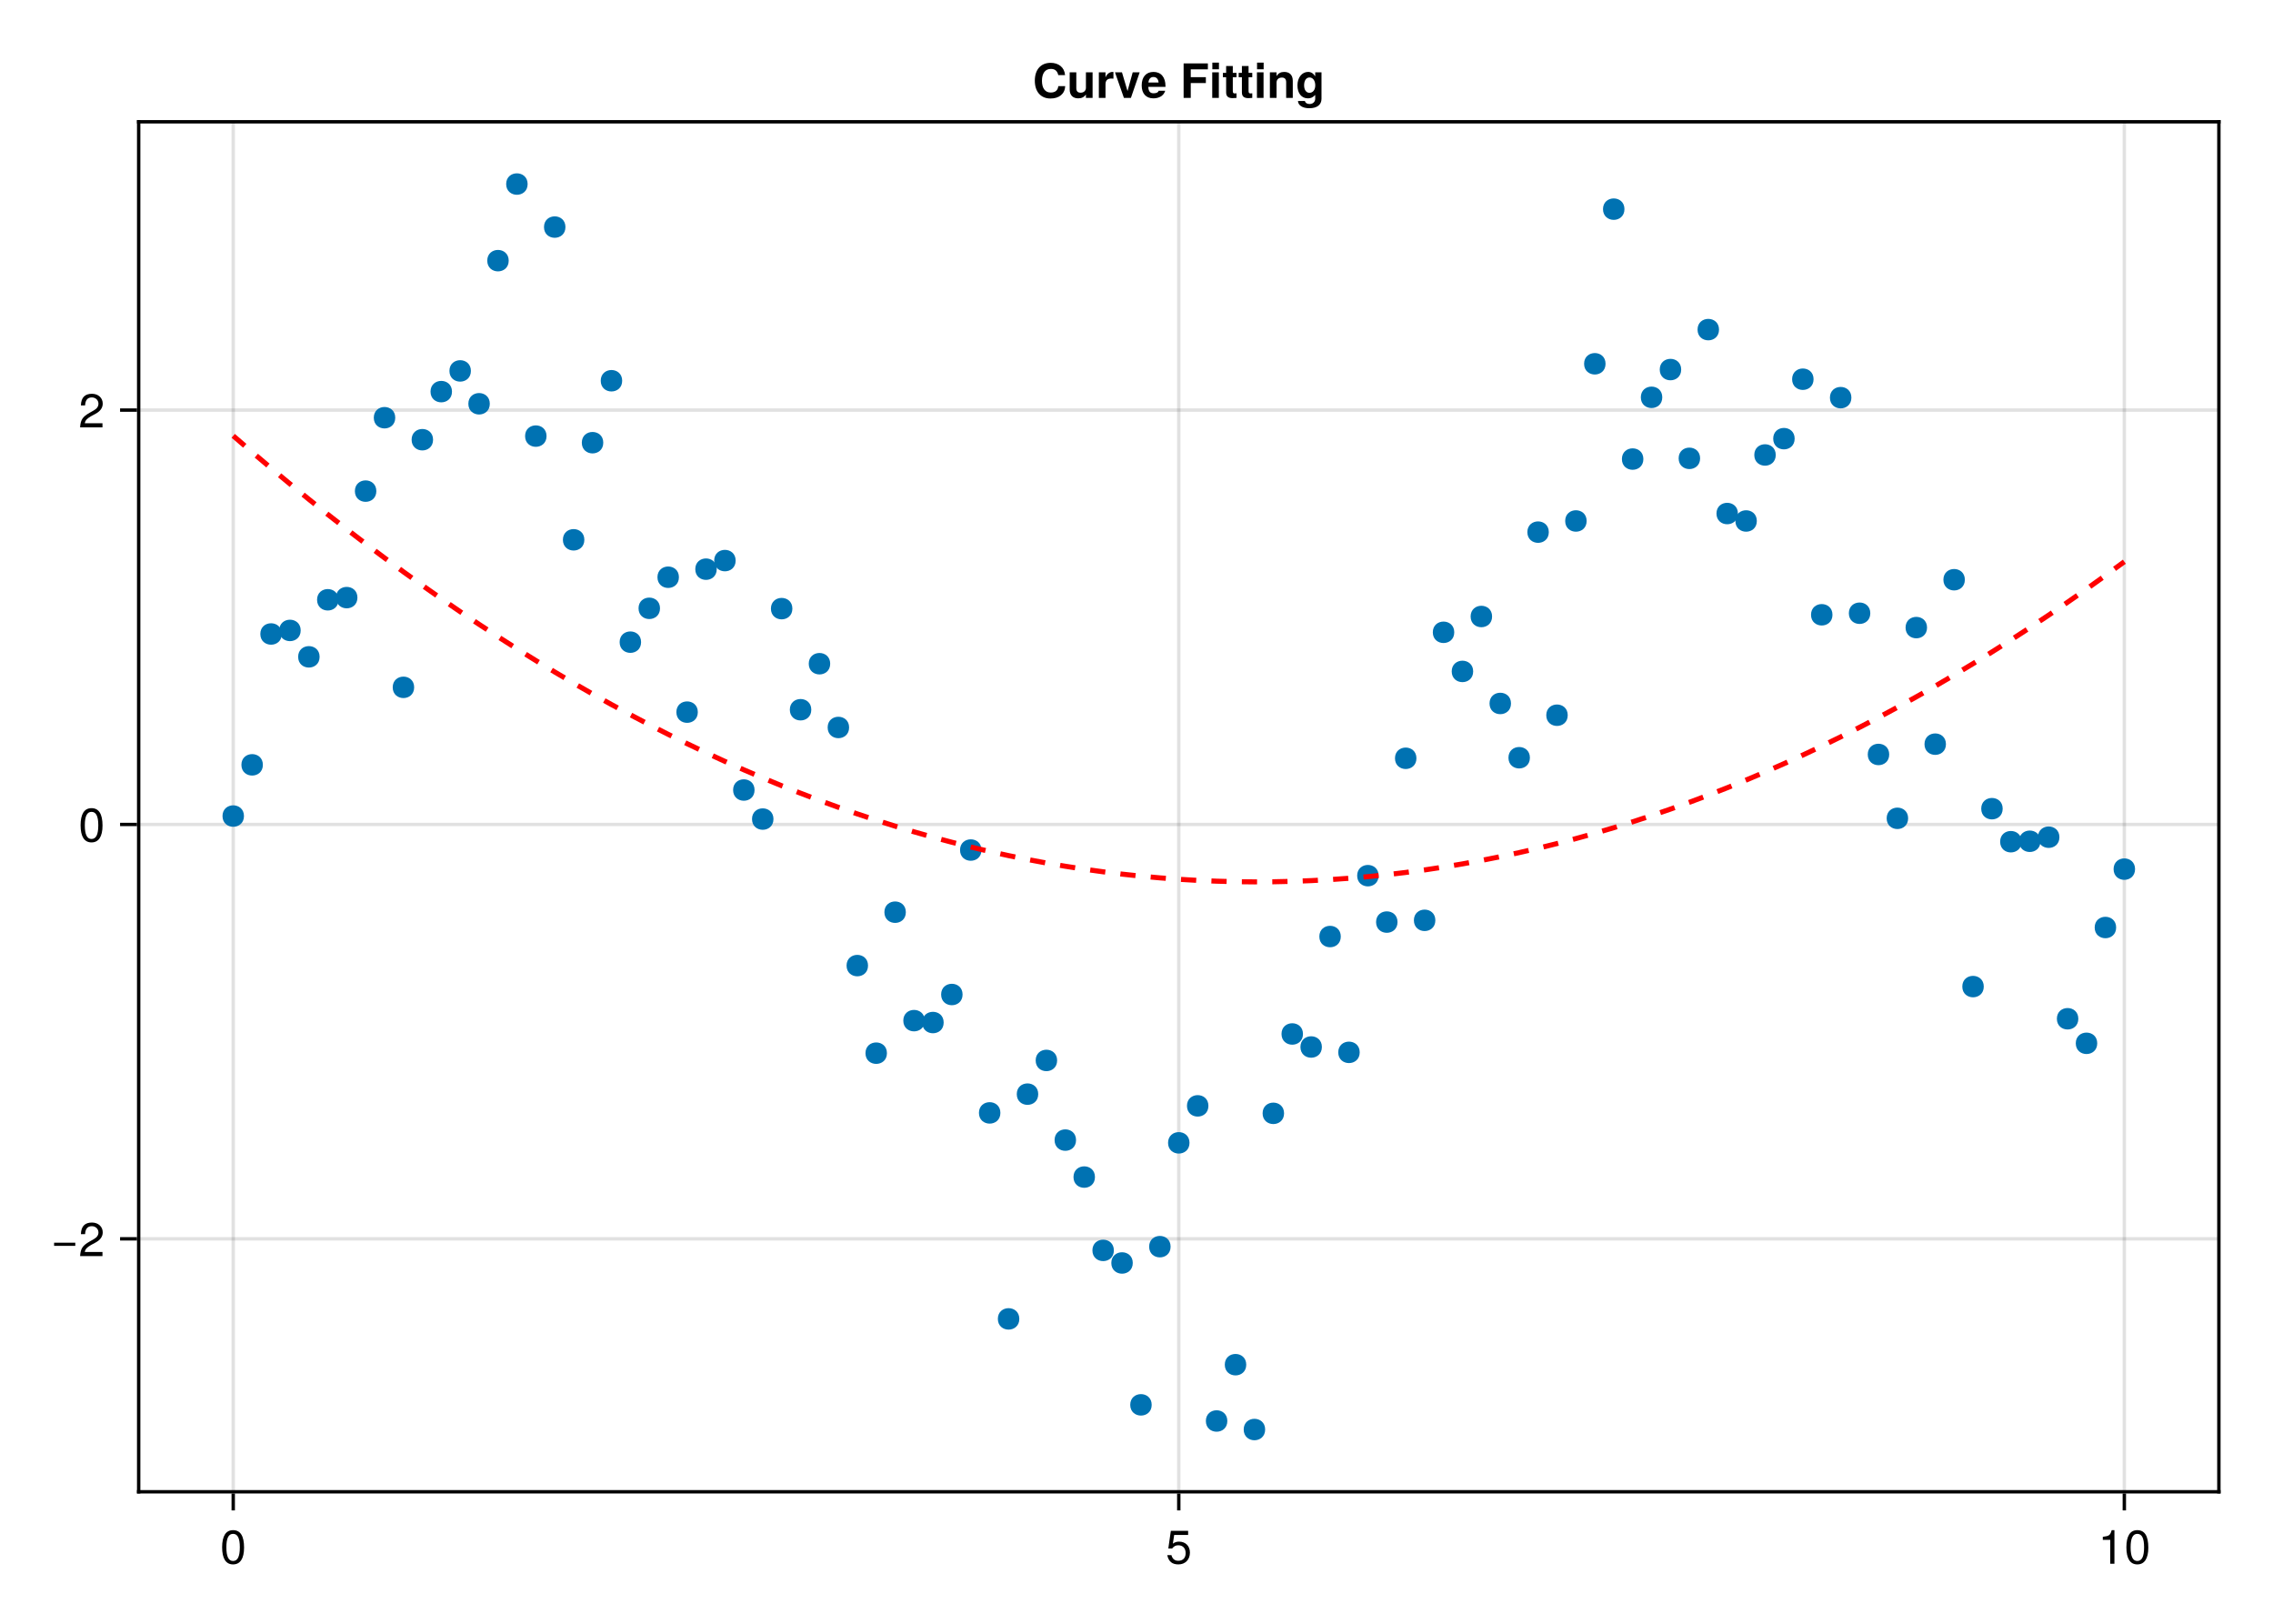 <?xml version="1.0" encoding="UTF-8"?>
<svg xmlns="http://www.w3.org/2000/svg" xmlns:xlink="http://www.w3.org/1999/xlink" width="672" height="480" viewBox="0 0 672 480">
<defs>
<g>
<g id="glyph-0-0-9ed854c4">
<path d="M 7.094 -4.781 C 7.094 -1.516 5.953 0.203 3.844 0.203 C 1.719 0.203 0.609 -1.516 0.609 -4.859 C 0.609 -8.188 1.703 -9.922 3.844 -9.922 C 6 -9.922 7.094 -8.219 7.094 -4.781 Z M 5.844 -4.891 C 5.844 -7.547 5.188 -8.828 3.844 -8.828 C 2.516 -8.828 1.859 -7.562 1.859 -4.844 C 1.859 -2.125 2.516 -0.812 3.828 -0.812 C 5.188 -0.812 5.844 -2.078 5.844 -4.891 Z M 5.844 -4.891 "/>
</g>
<g id="glyph-1-0-9ed854c4">
<path d="M 7.188 -3.297 C 7.188 -1.188 5.781 0.203 3.781 0.203 C 2.016 0.203 0.891 -0.578 0.484 -2.547 C 0.484 -2.547 1.719 -2.547 1.719 -2.547 C 2.016 -1.422 2.672 -0.875 3.75 -0.875 C 5.094 -0.875 5.922 -1.688 5.922 -3.125 C 5.922 -4.594 5.078 -5.453 3.75 -5.453 C 2.984 -5.453 2.5 -5.203 1.938 -4.516 C 1.938 -4.516 0.797 -4.516 0.797 -4.516 C 0.797 -4.516 1.547 -9.719 1.547 -9.719 C 1.547 -9.719 6.656 -9.719 6.656 -9.719 C 6.656 -9.719 6.656 -8.5 6.656 -8.5 C 6.656 -8.5 2.531 -8.5 2.531 -8.5 C 2.531 -8.5 2.141 -5.938 2.141 -5.938 C 2.719 -6.359 3.281 -6.531 3.969 -6.531 C 5.875 -6.531 7.188 -5.25 7.188 -3.297 Z M 7.188 -3.297 "/>
</g>
<g id="glyph-2-0-9ed854c4">
<path d="M 4.859 0 C 4.859 0 3.625 0 3.625 0 C 3.625 0 3.625 -7.062 3.625 -7.062 C 3.625 -7.062 1.422 -7.062 1.422 -7.062 C 1.422 -7.062 1.422 -7.953 1.422 -7.953 C 3.328 -8.188 3.609 -8.406 4.047 -9.922 C 4.047 -9.922 4.859 -9.922 4.859 -9.922 C 4.859 -9.922 4.859 0 4.859 0 Z M 4.859 0 "/>
</g>
<g id="glyph-2-1-9ed854c4">
<path d="M 7.094 -4.781 C 7.094 -1.516 5.953 0.203 3.844 0.203 C 1.719 0.203 0.609 -1.516 0.609 -4.859 C 0.609 -8.188 1.703 -9.922 3.844 -9.922 C 6 -9.922 7.094 -8.219 7.094 -4.781 Z M 5.844 -4.891 C 5.844 -7.547 5.188 -8.828 3.844 -8.828 C 2.516 -8.828 1.859 -7.562 1.859 -4.844 C 1.859 -2.125 2.516 -0.812 3.828 -0.812 C 5.188 -0.812 5.844 -2.078 5.844 -4.891 Z M 5.844 -4.891 "/>
</g>
<g id="glyph-3-0-9ed854c4">
<path d="M 7.219 -3.031 C 7.219 -3.031 0.953 -3.031 0.953 -3.031 C 0.953 -3.031 0.953 -3.969 0.953 -3.969 C 0.953 -3.969 7.219 -3.969 7.219 -3.969 C 7.219 -3.969 7.219 -3.031 7.219 -3.031 Z M 7.219 -3.031 "/>
</g>
<g id="glyph-4-0-9ed854c4">
<path d="M 7.156 -7.016 C 7.156 -5.797 6.438 -4.766 5.047 -4.016 C 5.047 -4.016 3.656 -3.266 3.656 -3.266 C 2.438 -2.547 1.984 -2.031 1.859 -1.219 C 1.859 -1.219 7.078 -1.219 7.078 -1.219 C 7.078 -1.219 7.078 0 7.078 0 C 7.078 0 0.469 0 0.469 0 C 0.594 -2.188 1.188 -3.125 3.266 -4.297 C 3.266 -4.297 4.547 -5.031 4.547 -5.031 C 5.438 -5.531 5.891 -6.203 5.891 -6.984 C 5.891 -8.047 5.047 -8.844 3.938 -8.844 C 2.719 -8.844 2.031 -8.141 1.938 -6.484 C 1.938 -6.484 0.703 -6.484 0.703 -6.484 C 0.766 -8.891 1.953 -9.922 3.969 -9.922 C 5.859 -9.922 7.156 -8.688 7.156 -7.016 Z M 7.156 -7.016 "/>
</g>
<g id="glyph-5-0-9ed854c4">
<path d="M 7.094 -4.781 C 7.094 -1.516 5.953 0.203 3.844 0.203 C 1.719 0.203 0.609 -1.516 0.609 -4.859 C 0.609 -8.188 1.703 -9.922 3.844 -9.922 C 6 -9.922 7.094 -8.219 7.094 -4.781 Z M 5.844 -4.891 C 5.844 -7.547 5.188 -8.828 3.844 -8.828 C 2.516 -8.828 1.859 -7.562 1.859 -4.844 C 1.859 -2.125 2.516 -0.812 3.828 -0.812 C 5.188 -0.812 5.844 -2.078 5.844 -4.891 Z M 5.844 -4.891 "/>
</g>
<g id="glyph-5-1-9ed854c4">
<path d="M 7.156 -7.016 C 7.156 -5.797 6.438 -4.766 5.047 -4.016 C 5.047 -4.016 3.656 -3.266 3.656 -3.266 C 2.438 -2.547 1.984 -2.031 1.859 -1.219 C 1.859 -1.219 7.078 -1.219 7.078 -1.219 C 7.078 -1.219 7.078 0 7.078 0 C 7.078 0 0.469 0 0.469 0 C 0.594 -2.188 1.188 -3.125 3.266 -4.297 C 3.266 -4.297 4.547 -5.031 4.547 -5.031 C 5.438 -5.531 5.891 -6.203 5.891 -6.984 C 5.891 -8.047 5.047 -8.844 3.938 -8.844 C 2.719 -8.844 2.031 -8.141 1.938 -6.484 C 1.938 -6.484 0.703 -6.484 0.703 -6.484 C 0.766 -8.891 1.953 -9.922 3.969 -9.922 C 5.859 -9.922 7.156 -8.688 7.156 -7.016 Z M 7.156 -7.016 "/>
</g>
<g id="glyph-6-0-9ed854c4">
<path d="M 9.594 -3.484 C 9.469 -1.141 7.766 0.172 5.234 0.172 C 2.391 0.172 0.609 -1.812 0.609 -5.094 C 0.609 -8.406 2.406 -10.375 5.297 -10.375 C 7.594 -10.375 9.359 -9.094 9.547 -6.75 C 9.547 -6.75 7.547 -6.75 7.547 -6.75 C 7.234 -8.062 6.5 -8.578 5.359 -8.578 C 3.703 -8.578 2.719 -7.328 2.719 -5.062 C 2.719 -2.844 3.672 -1.594 5.297 -1.594 C 6.594 -1.594 7.422 -2.188 7.547 -3.484 C 7.547 -3.484 9.594 -3.484 9.594 -3.484 Z M 9.594 -3.484 "/>
</g>
<g id="glyph-6-1-9ed854c4">
<path d="M 7.578 0 C 7.578 0 5.609 0 5.609 0 C 5.609 0 5.609 -1 5.609 -1 C 5.047 -0.25 4.375 0.125 3.344 0.125 C 1.734 0.125 0.812 -0.828 0.812 -2.484 C 0.812 -2.484 0.812 -7.562 0.812 -7.562 C 0.812 -7.562 2.766 -7.562 2.766 -7.562 C 2.766 -7.562 2.766 -2.891 2.766 -2.891 C 2.766 -1.984 3.188 -1.547 4.031 -1.547 C 4.984 -1.547 5.609 -2.125 5.609 -3.031 C 5.609 -3.031 5.609 -7.562 5.609 -7.562 C 5.609 -7.562 7.578 -7.562 7.578 -7.562 C 7.578 -7.562 7.578 0 7.578 0 Z M 7.578 0 "/>
</g>
<g id="glyph-6-2-9ed854c4">
<path d="M 5.188 -5.688 C 4.906 -5.719 4.781 -5.734 4.562 -5.734 C 3.422 -5.734 2.844 -5.172 2.844 -4.016 C 2.844 -4.016 2.844 0 2.844 0 C 2.844 0 0.875 0 0.875 0 C 0.875 0 0.875 -7.562 0.875 -7.562 C 0.875 -7.562 2.844 -7.562 2.844 -7.562 C 2.844 -7.562 2.844 -6.078 2.844 -6.078 C 3.266 -7.094 4.047 -7.688 4.938 -7.688 C 5 -7.688 5.062 -7.688 5.188 -7.672 C 5.188 -7.672 5.188 -5.688 5.188 -5.688 Z M 5.188 -5.688 "/>
</g>
<g id="glyph-6-3-9ed854c4">
<path d="M 7.5 -7.562 C 7.5 -7.562 4.906 0 4.906 0 C 4.906 0 2.844 0 2.844 0 C 2.844 0 0.203 -7.562 0.203 -7.562 C 0.203 -7.562 2.266 -7.562 2.266 -7.562 C 2.266 -7.562 3.906 -2.031 3.906 -2.031 C 3.906 -2.031 5.438 -7.562 5.438 -7.562 C 5.438 -7.562 7.5 -7.562 7.5 -7.562 Z M 7.5 -7.562 "/>
</g>
<g id="glyph-6-4-9ed854c4">
<path d="M 2.891 0 C 2.891 0 0.938 0 0.938 0 C 0.938 0 0.938 -7.562 0.938 -7.562 C 0.938 -7.562 2.891 -7.562 2.891 -7.562 C 2.891 -7.562 2.891 0 2.891 0 Z M 2.922 -8.469 C 2.922 -8.469 0.969 -8.469 0.969 -8.469 C 0.969 -8.469 0.969 -10.438 0.969 -10.438 C 0.969 -10.438 2.922 -10.438 2.922 -10.438 C 2.922 -10.438 2.922 -8.469 2.922 -8.469 Z M 2.922 -8.469 "/>
</g>
<g id="glyph-6-5-9ed854c4">
<path d="M 4.219 0 C 3.859 0.016 3.516 0.062 3.078 0.062 C 1.797 0.062 1.156 -0.438 1.156 -1.625 C 1.156 -1.625 1.156 -6.109 1.156 -6.109 C 1.156 -6.109 0.203 -6.109 0.203 -6.109 C 0.203 -6.109 0.203 -7.406 0.203 -7.406 C 0.203 -7.406 1.156 -7.406 1.156 -7.406 C 1.156 -7.406 1.156 -9.438 1.156 -9.438 C 1.156 -9.438 3.125 -9.438 3.125 -9.438 C 3.125 -9.438 3.125 -7.406 3.125 -7.406 C 3.125 -7.406 4.219 -7.406 4.219 -7.406 C 4.219 -7.406 4.219 -6.109 4.219 -6.109 C 4.219 -6.109 3.125 -6.109 3.125 -6.109 C 3.125 -6.109 3.125 -2.156 3.125 -2.156 C 3.125 -1.484 3.25 -1.328 3.766 -1.328 C 3.906 -1.328 4.016 -1.344 4.219 -1.375 C 4.219 -1.375 4.219 0 4.219 0 Z M 4.219 0 "/>
</g>
<g id="glyph-6-6-9ed854c4">
<path d="M 7.641 0 C 7.641 0 5.688 0 5.688 0 C 5.688 0 5.688 -4.656 5.688 -4.656 C 5.688 -5.562 5.266 -6.016 4.422 -6.016 C 3.469 -6.016 2.844 -5.438 2.844 -4.531 C 2.844 -4.531 2.844 0 2.844 0 C 2.844 0 0.875 0 0.875 0 C 0.875 0 0.875 -7.562 0.875 -7.562 C 0.875 -7.562 2.844 -7.562 2.844 -7.562 C 2.844 -7.562 2.844 -6.469 2.844 -6.469 C 3.406 -7.312 4.094 -7.688 5.109 -7.688 C 6.719 -7.688 7.641 -6.734 7.641 -5.062 C 7.641 -5.062 7.641 0 7.641 0 Z M 7.641 0 "/>
</g>
<g id="glyph-7-0-9ed854c4">
<path d="M 7.344 -3.5 C 7.344 -3.5 7.344 -3.266 7.344 -3.266 C 7.344 -3.266 2.266 -3.266 2.266 -3.266 C 2.328 -1.797 2.906 -1.375 3.844 -1.375 C 4.547 -1.375 5.172 -1.578 5.328 -2.125 C 5.328 -2.125 7.266 -2.125 7.266 -2.125 C 6.828 -0.641 5.453 0.125 3.766 0.125 C 1.625 0.125 0.312 -1.266 0.312 -3.688 C 0.312 -6.219 1.641 -7.688 3.812 -7.688 C 6.031 -7.688 7.344 -6.109 7.344 -3.5 Z M 5.312 -4.562 C 5.203 -5.641 4.625 -6.188 3.781 -6.188 C 2.906 -6.188 2.422 -5.609 2.297 -4.562 C 2.297 -4.562 5.312 -4.562 5.312 -4.562 Z M 5.312 -4.562 "/>
</g>
<g id="glyph-7-1-9ed854c4">
</g>
<g id="glyph-7-2-9ed854c4">
<path d="M 8.203 -8.453 C 8.203 -8.453 3.141 -8.453 3.141 -8.453 C 3.141 -8.453 3.141 -6.141 3.141 -6.141 C 3.141 -6.141 7.609 -6.141 7.609 -6.141 C 7.609 -6.141 7.609 -4.391 7.609 -4.391 C 7.609 -4.391 3.141 -4.391 3.141 -4.391 C 3.141 -4.391 3.141 0 3.141 0 C 3.141 0 1.031 0 1.031 0 C 1.031 0 1.031 -10.203 1.031 -10.203 C 1.031 -10.203 8.203 -10.203 8.203 -10.203 C 8.203 -10.203 8.203 -8.453 8.203 -8.453 Z M 8.203 -8.453 "/>
</g>
<g id="glyph-7-3-9ed854c4">
<path d="M 4.219 0 C 3.859 0.016 3.516 0.062 3.078 0.062 C 1.797 0.062 1.156 -0.438 1.156 -1.625 C 1.156 -1.625 1.156 -6.109 1.156 -6.109 C 1.156 -6.109 0.203 -6.109 0.203 -6.109 C 0.203 -6.109 0.203 -7.406 0.203 -7.406 C 0.203 -7.406 1.156 -7.406 1.156 -7.406 C 1.156 -7.406 1.156 -9.438 1.156 -9.438 C 1.156 -9.438 3.125 -9.438 3.125 -9.438 C 3.125 -9.438 3.125 -7.406 3.125 -7.406 C 3.125 -7.406 4.219 -7.406 4.219 -7.406 C 4.219 -7.406 4.219 -6.109 4.219 -6.109 C 4.219 -6.109 3.125 -6.109 3.125 -6.109 C 3.125 -6.109 3.125 -2.156 3.125 -2.156 C 3.125 -1.484 3.25 -1.328 3.766 -1.328 C 3.906 -1.328 4.016 -1.344 4.219 -1.375 C 4.219 -1.375 4.219 0 4.219 0 Z M 4.219 0 "/>
</g>
<g id="glyph-7-4-9ed854c4">
<path d="M 7.578 0.25 C 7.578 2.031 6.266 3.047 3.969 3.047 C 1.906 3.047 0.656 2.141 0.625 0.906 C 0.625 0.906 2.656 0.906 2.656 0.906 C 2.812 1.484 3.297 1.797 4.047 1.797 C 5.031 1.797 5.719 1.156 5.719 0.25 C 5.719 0.25 5.719 -0.875 5.719 -0.875 C 4.984 -0.141 4.453 0.125 3.562 0.125 C 1.703 0.125 0.469 -1.344 0.469 -3.703 C 0.469 -6.031 1.812 -7.688 3.609 -7.688 C 4.484 -7.688 5.125 -7.297 5.719 -6.391 C 5.719 -6.391 5.719 -7.562 5.719 -7.562 C 5.719 -7.562 7.578 -7.562 7.578 -7.562 C 7.578 -7.562 7.578 0.25 7.578 0.25 Z M 5.734 -3.719 C 5.734 -5.125 5.016 -6.047 4.031 -6.047 C 3.078 -6.047 2.438 -5.156 2.438 -3.719 C 2.438 -2.359 3.078 -1.516 4 -1.516 C 5.031 -1.516 5.734 -2.359 5.734 -3.719 Z M 5.734 -3.719 "/>
</g>
</g>
</defs>
<rect x="-67.2" y="-48" width="806.4" height="576" fill="rgb(100%, 100%, 100%)" fill-opacity="1"/>
<path fill-rule="nonzero" fill="rgb(100%, 100%, 100%)" fill-opacity="1" d="M 41 441 L 656 441 L 656 36 L 41 36 Z M 41 441 "/>
<path fill="none" stroke-width="1" stroke-linecap="butt" stroke-linejoin="miter" stroke="rgb(0%, 0%, 0%)" stroke-opacity="0.12" stroke-miterlimit="1.155" d="M 68.953 441 L 68.953 36 "/>
<path fill="none" stroke-width="1" stroke-linecap="butt" stroke-linejoin="miter" stroke="rgb(0%, 0%, 0%)" stroke-opacity="0.12" stroke-miterlimit="1.155" d="M 348.5 441 L 348.5 36 "/>
<path fill="none" stroke-width="1" stroke-linecap="butt" stroke-linejoin="miter" stroke="rgb(0%, 0%, 0%)" stroke-opacity="0.12" stroke-miterlimit="1.155" d="M 628.047 441 L 628.047 36 "/>
<path fill="none" stroke-width="1" stroke-linecap="butt" stroke-linejoin="miter" stroke="rgb(0%, 0%, 0%)" stroke-opacity="0.12" stroke-miterlimit="1.155" d="M 41 366.219 L 656 366.219 "/>
<path fill="none" stroke-width="1" stroke-linecap="butt" stroke-linejoin="miter" stroke="rgb(0%, 0%, 0%)" stroke-opacity="0.12" stroke-miterlimit="1.155" d="M 41 243.723 L 656 243.723 "/>
<path fill="none" stroke-width="1" stroke-linecap="butt" stroke-linejoin="miter" stroke="rgb(0%, 0%, 0%)" stroke-opacity="0.12" stroke-miterlimit="1.155" d="M 41 121.227 L 656 121.227 "/>
<g fill="rgb(0%, 0%, 0%)" fill-opacity="1">
<use xlink:href="#glyph-0-0-9ed854c4" x="65.063" y="462.258"/>
</g>
<g fill="rgb(0%, 0%, 0%)" fill-opacity="1">
<use xlink:href="#glyph-1-0-9ed854c4" x="344.608" y="462.258"/>
</g>
<g fill="rgb(0%, 0%, 0%)" fill-opacity="1">
<use xlink:href="#glyph-2-0-9ed854c4" x="620.261" y="462.258"/>
</g>
<g fill="rgb(0%, 0%, 0%)" fill-opacity="1">
<use xlink:href="#glyph-2-1-9ed854c4" x="628.045" y="462.258"/>
</g>
<g fill="rgb(0%, 0%, 0%)" fill-opacity="1">
<use xlink:href="#glyph-3-0-9ed854c4" x="15.04" y="371.321"/>
</g>
<g fill="rgb(0%, 0%, 0%)" fill-opacity="1">
<use xlink:href="#glyph-4-0-9ed854c4" x="23.216" y="371.321"/>
</g>
<g fill="rgb(0%, 0%, 0%)" fill-opacity="1">
<use xlink:href="#glyph-5-0-9ed854c4" x="23.216" y="248.825"/>
</g>
<g fill="rgb(0%, 0%, 0%)" fill-opacity="1">
<use xlink:href="#glyph-5-1-9ed854c4" x="23.216" y="126.33"/>
</g>
<g fill="rgb(0%, 0%, 0%)" fill-opacity="1">
<use xlink:href="#glyph-6-0-9ed854c4" x="305.331" y="28.948"/>
</g>
<g fill="rgb(0%, 0%, 0%)" fill-opacity="1">
<use xlink:href="#glyph-6-1-9ed854c4" x="315.439" y="28.948"/>
</g>
<g fill="rgb(0%, 0%, 0%)" fill-opacity="1">
<use xlink:href="#glyph-6-2-9ed854c4" x="323.993" y="28.948"/>
</g>
<g fill="rgb(0%, 0%, 0%)" fill-opacity="1">
<use xlink:href="#glyph-6-3-9ed854c4" x="329.439" y="28.948"/>
</g>
<g fill="rgb(0%, 0%, 0%)" fill-opacity="1">
<use xlink:href="#glyph-7-0-9ed854c4" x="337.223" y="28.948"/>
</g>
<g fill="rgb(0%, 0%, 0%)" fill-opacity="1">
<use xlink:href="#glyph-7-1-9ed854c4" x="345.007" y="28.948"/>
</g>
<g fill="rgb(0%, 0%, 0%)" fill-opacity="1">
<use xlink:href="#glyph-7-2-9ed854c4" x="348.899" y="28.948"/>
</g>
<g fill="rgb(0%, 0%, 0%)" fill-opacity="1">
<use xlink:href="#glyph-6-4-9ed854c4" x="357.453" y="28.948"/>
</g>
<g fill="rgb(0%, 0%, 0%)" fill-opacity="1">
<use xlink:href="#glyph-6-5-9ed854c4" x="361.345" y="28.948"/>
</g>
<g fill="rgb(0%, 0%, 0%)" fill-opacity="1">
<use xlink:href="#glyph-7-3-9ed854c4" x="366.007" y="28.948"/>
</g>
<g fill="rgb(0%, 0%, 0%)" fill-opacity="1">
<use xlink:href="#glyph-6-4-9ed854c4" x="370.669" y="28.948"/>
</g>
<g fill="rgb(0%, 0%, 0%)" fill-opacity="1">
<use xlink:href="#glyph-6-6-9ed854c4" x="374.561" y="28.948"/>
</g>
<g fill="rgb(0%, 0%, 0%)" fill-opacity="1">
<use xlink:href="#glyph-7-4-9ed854c4" x="383.115" y="28.948"/>
</g>
<path fill-rule="nonzero" fill="rgb(0%, 44.706%, 69.804%)" fill-opacity="1" d="M 72.129 241.238 C 72.129 237.008 65.781 237.008 65.781 241.238 C 65.781 245.469 72.129 245.469 72.129 241.238 Z M 72.129 241.238 "/>
<path fill-rule="nonzero" fill="rgb(0%, 44.706%, 69.804%)" fill-opacity="1" d="M 77.719 226.098 C 77.719 221.867 71.371 221.867 71.371 226.098 C 71.371 230.328 77.719 230.328 77.719 226.098 Z M 77.719 226.098 "/>
<path fill-rule="nonzero" fill="rgb(0%, 44.706%, 69.804%)" fill-opacity="1" d="M 83.309 187.414 C 83.309 183.184 76.965 183.184 76.965 187.414 C 76.965 191.645 83.309 191.645 83.309 187.414 Z M 83.309 187.414 "/>
<path fill-rule="nonzero" fill="rgb(0%, 44.706%, 69.804%)" fill-opacity="1" d="M 88.898 186.363 C 88.898 182.133 82.555 182.133 82.555 186.363 C 82.555 190.594 88.898 190.594 88.898 186.363 Z M 88.898 186.363 "/>
<path fill-rule="nonzero" fill="rgb(0%, 44.706%, 69.804%)" fill-opacity="1" d="M 94.492 194.172 C 94.492 189.941 88.145 189.941 88.145 194.172 C 88.145 198.402 94.492 198.402 94.492 194.172 Z M 94.492 194.172 "/>
<path fill-rule="nonzero" fill="rgb(0%, 44.706%, 69.804%)" fill-opacity="1" d="M 100.082 177.305 C 100.082 173.074 93.738 173.074 93.738 177.305 C 93.738 181.535 100.082 181.535 100.082 177.305 Z M 100.082 177.305 "/>
<path fill-rule="nonzero" fill="rgb(0%, 44.706%, 69.804%)" fill-opacity="1" d="M 105.672 176.664 C 105.672 172.434 99.328 172.434 99.328 176.664 C 99.328 180.891 105.672 180.891 105.672 176.664 Z M 105.672 176.664 "/>
<path fill-rule="nonzero" fill="rgb(0%, 44.706%, 69.804%)" fill-opacity="1" d="M 111.262 145.18 C 111.262 140.949 104.918 140.949 104.918 145.18 C 104.918 149.41 111.262 149.41 111.262 145.18 Z M 111.262 145.18 "/>
<path fill-rule="nonzero" fill="rgb(0%, 44.706%, 69.804%)" fill-opacity="1" d="M 116.855 123.484 C 116.855 119.254 110.508 119.254 110.508 123.484 C 110.508 127.711 116.855 127.711 116.855 123.484 Z M 116.855 123.484 "/>
<path fill-rule="nonzero" fill="rgb(0%, 44.706%, 69.804%)" fill-opacity="1" d="M 122.445 203.188 C 122.445 198.957 116.102 198.957 116.102 203.188 C 116.102 207.418 122.445 207.418 122.445 203.188 Z M 122.445 203.188 "/>
<path fill-rule="nonzero" fill="rgb(0%, 44.706%, 69.804%)" fill-opacity="1" d="M 128.035 129.984 C 128.035 125.754 121.691 125.754 121.691 129.984 C 121.691 134.215 128.035 134.215 128.035 129.984 Z M 128.035 129.984 "/>
<path fill-rule="nonzero" fill="rgb(0%, 44.706%, 69.804%)" fill-opacity="1" d="M 133.629 115.77 C 133.629 111.539 127.281 111.539 127.281 115.77 C 127.281 120 133.629 120 133.629 115.77 Z M 133.629 115.77 "/>
<path fill-rule="nonzero" fill="rgb(0%, 44.706%, 69.804%)" fill-opacity="1" d="M 139.219 109.648 C 139.219 105.418 132.871 105.418 132.871 109.648 C 132.871 113.879 139.219 113.879 139.219 109.648 Z M 139.219 109.648 "/>
<path fill-rule="nonzero" fill="rgb(0%, 44.706%, 69.804%)" fill-opacity="1" d="M 144.809 119.363 C 144.809 115.133 138.465 115.133 138.465 119.363 C 138.465 123.594 144.809 123.594 144.809 119.363 Z M 144.809 119.363 "/>
<path fill-rule="nonzero" fill="rgb(0%, 44.706%, 69.804%)" fill-opacity="1" d="M 150.398 77.055 C 150.398 72.824 144.055 72.824 144.055 77.055 C 144.055 81.285 150.398 81.285 150.398 77.055 Z M 150.398 77.055 "/>
<path fill-rule="nonzero" fill="rgb(0%, 44.706%, 69.804%)" fill-opacity="1" d="M 155.992 54.41 C 155.992 50.18 149.645 50.18 149.645 54.41 C 149.645 58.641 155.992 58.641 155.992 54.41 Z M 155.992 54.41 "/>
<path fill-rule="nonzero" fill="rgb(0%, 44.706%, 69.804%)" fill-opacity="1" d="M 161.582 128.918 C 161.582 124.688 155.238 124.688 155.238 128.918 C 155.238 133.145 161.582 133.145 161.582 128.918 Z M 161.582 128.918 "/>
<path fill-rule="nonzero" fill="rgb(0%, 44.706%, 69.804%)" fill-opacity="1" d="M 167.172 67.129 C 167.172 62.898 160.828 62.898 160.828 67.129 C 160.828 71.355 167.172 71.355 167.172 67.129 Z M 167.172 67.129 "/>
<path fill-rule="nonzero" fill="rgb(0%, 44.706%, 69.804%)" fill-opacity="1" d="M 172.762 159.574 C 172.762 155.344 166.418 155.344 166.418 159.574 C 166.418 163.805 172.762 163.805 172.762 159.574 Z M 172.762 159.574 "/>
<path fill-rule="nonzero" fill="rgb(0%, 44.706%, 69.804%)" fill-opacity="1" d="M 178.355 130.867 C 178.355 126.637 172.008 126.637 172.008 130.867 C 172.008 135.098 178.355 135.098 178.355 130.867 Z M 178.355 130.867 "/>
<path fill-rule="nonzero" fill="rgb(0%, 44.706%, 69.804%)" fill-opacity="1" d="M 183.945 112.555 C 183.945 108.324 177.602 108.324 177.602 112.555 C 177.602 116.785 183.945 116.785 183.945 112.555 Z M 183.945 112.555 "/>
<path fill-rule="nonzero" fill="rgb(0%, 44.706%, 69.804%)" fill-opacity="1" d="M 189.535 189.828 C 189.535 185.602 183.191 185.602 183.191 189.828 C 183.191 194.059 189.535 194.059 189.535 189.828 Z M 189.535 189.828 "/>
<path fill-rule="nonzero" fill="rgb(0%, 44.706%, 69.804%)" fill-opacity="1" d="M 195.129 179.828 C 195.129 175.598 188.781 175.598 188.781 179.828 C 188.781 184.059 195.129 184.059 195.129 179.828 Z M 195.129 179.828 "/>
<path fill-rule="nonzero" fill="rgb(0%, 44.706%, 69.804%)" fill-opacity="1" d="M 200.719 170.637 C 200.719 166.406 194.371 166.406 194.371 170.637 C 194.371 174.867 200.719 174.867 200.719 170.637 Z M 200.719 170.637 "/>
<path fill-rule="nonzero" fill="rgb(0%, 44.706%, 69.804%)" fill-opacity="1" d="M 206.309 210.516 C 206.309 206.285 199.965 206.285 199.965 210.516 C 199.965 214.746 206.309 214.746 206.309 210.516 Z M 206.309 210.516 "/>
<path fill-rule="nonzero" fill="rgb(0%, 44.706%, 69.804%)" fill-opacity="1" d="M 211.898 168.254 C 211.898 164.023 205.555 164.023 205.555 168.254 C 205.555 172.484 211.898 172.484 211.898 168.254 Z M 211.898 168.254 "/>
<path fill-rule="nonzero" fill="rgb(0%, 44.706%, 69.804%)" fill-opacity="1" d="M 217.492 165.719 C 217.492 161.488 211.145 161.488 211.145 165.719 C 211.145 169.949 217.492 169.949 217.492 165.719 Z M 217.492 165.719 "/>
<path fill-rule="nonzero" fill="rgb(0%, 44.706%, 69.804%)" fill-opacity="1" d="M 223.082 233.543 C 223.082 229.312 216.738 229.312 216.738 233.543 C 216.738 237.773 223.082 237.773 223.082 233.543 Z M 223.082 233.543 "/>
<path fill-rule="nonzero" fill="rgb(0%, 44.706%, 69.804%)" fill-opacity="1" d="M 228.672 242.129 C 228.672 237.898 222.328 237.898 222.328 242.129 C 222.328 246.359 228.672 246.359 228.672 242.129 Z M 228.672 242.129 "/>
<path fill-rule="nonzero" fill="rgb(0%, 44.706%, 69.804%)" fill-opacity="1" d="M 234.262 179.922 C 234.262 175.691 227.918 175.691 227.918 179.922 C 227.918 184.152 234.262 184.152 234.262 179.922 Z M 234.262 179.922 "/>
<path fill-rule="nonzero" fill="rgb(0%, 44.706%, 69.804%)" fill-opacity="1" d="M 239.855 209.805 C 239.855 205.578 233.508 205.578 233.508 209.805 C 233.508 214.035 239.855 214.035 239.855 209.805 Z M 239.855 209.805 "/>
<path fill-rule="nonzero" fill="rgb(0%, 44.706%, 69.804%)" fill-opacity="1" d="M 245.445 196.203 C 245.445 191.973 239.102 191.973 239.102 196.203 C 239.102 200.434 245.445 200.434 245.445 196.203 Z M 245.445 196.203 "/>
<path fill-rule="nonzero" fill="rgb(0%, 44.706%, 69.804%)" fill-opacity="1" d="M 251.035 215.051 C 251.035 210.824 244.691 210.824 244.691 215.051 C 244.691 219.281 251.035 219.281 251.035 215.051 Z M 251.035 215.051 "/>
<path fill-rule="nonzero" fill="rgb(0%, 44.706%, 69.804%)" fill-opacity="1" d="M 256.629 285.445 C 256.629 281.215 250.281 281.215 250.281 285.445 C 250.281 289.672 256.629 289.672 256.629 285.445 Z M 256.629 285.445 "/>
<path fill-rule="nonzero" fill="rgb(0%, 44.706%, 69.804%)" fill-opacity="1" d="M 262.219 311.332 C 262.219 307.102 255.871 307.102 255.871 311.332 C 255.871 315.562 262.219 315.562 262.219 311.332 Z M 262.219 311.332 "/>
<path fill-rule="nonzero" fill="rgb(0%, 44.706%, 69.804%)" fill-opacity="1" d="M 267.809 269.656 C 267.809 265.426 261.465 265.426 261.465 269.656 C 261.465 273.887 267.809 273.887 267.809 269.656 Z M 267.809 269.656 "/>
<path fill-rule="nonzero" fill="rgb(0%, 44.706%, 69.804%)" fill-opacity="1" d="M 273.398 301.715 C 273.398 297.484 267.055 297.484 267.055 301.715 C 267.055 305.945 273.398 305.945 273.398 301.715 Z M 273.398 301.715 "/>
<path fill-rule="nonzero" fill="rgb(0%, 44.706%, 69.804%)" fill-opacity="1" d="M 278.992 302.277 C 278.992 298.047 272.645 298.047 272.645 302.277 C 272.645 306.508 278.992 306.508 278.992 302.277 Z M 278.992 302.277 "/>
<path fill-rule="nonzero" fill="rgb(0%, 44.706%, 69.804%)" fill-opacity="1" d="M 284.582 293.988 C 284.582 289.762 278.238 289.762 278.238 293.988 C 278.238 298.219 284.582 298.219 284.582 293.988 Z M 284.582 293.988 "/>
<path fill-rule="nonzero" fill="rgb(0%, 44.706%, 69.804%)" fill-opacity="1" d="M 290.172 251.285 C 290.172 247.055 283.828 247.055 283.828 251.285 C 283.828 255.516 290.172 255.516 290.172 251.285 Z M 290.172 251.285 "/>
<path fill-rule="nonzero" fill="rgb(0%, 44.706%, 69.804%)" fill-opacity="1" d="M 295.762 328.988 C 295.762 324.758 289.418 324.758 289.418 328.988 C 289.418 333.219 295.762 333.219 295.762 328.988 Z M 295.762 328.988 "/>
<path fill-rule="nonzero" fill="rgb(0%, 44.706%, 69.804%)" fill-opacity="1" d="M 301.355 389.883 C 301.355 385.652 295.008 385.652 295.008 389.883 C 295.008 394.113 301.355 394.113 301.355 389.883 Z M 301.355 389.883 "/>
<path fill-rule="nonzero" fill="rgb(0%, 44.706%, 69.804%)" fill-opacity="1" d="M 306.945 323.441 C 306.945 319.211 300.602 319.211 300.602 323.441 C 300.602 327.672 306.945 327.672 306.945 323.441 Z M 306.945 323.441 "/>
<path fill-rule="nonzero" fill="rgb(0%, 44.706%, 69.804%)" fill-opacity="1" d="M 312.535 313.48 C 312.535 309.25 306.191 309.25 306.191 313.48 C 306.191 317.711 312.535 317.711 312.535 313.48 Z M 312.535 313.48 "/>
<path fill-rule="nonzero" fill="rgb(0%, 44.706%, 69.804%)" fill-opacity="1" d="M 318.129 337.027 C 318.129 332.797 311.781 332.797 311.781 337.027 C 311.781 341.258 318.129 341.258 318.129 337.027 Z M 318.129 337.027 "/>
<path fill-rule="nonzero" fill="rgb(0%, 44.706%, 69.804%)" fill-opacity="1" d="M 323.719 347.957 C 323.719 343.727 317.371 343.727 317.371 347.957 C 317.371 352.188 323.719 352.188 323.719 347.957 Z M 323.719 347.957 "/>
<path fill-rule="nonzero" fill="rgb(0%, 44.706%, 69.804%)" fill-opacity="1" d="M 329.309 369.633 C 329.309 365.402 322.965 365.402 322.965 369.633 C 322.965 373.863 329.309 373.863 329.309 369.633 Z M 329.309 369.633 "/>
<path fill-rule="nonzero" fill="rgb(0%, 44.706%, 69.804%)" fill-opacity="1" d="M 334.898 373.352 C 334.898 369.125 328.555 369.125 328.555 373.352 C 328.555 377.582 334.898 377.582 334.898 373.352 Z M 334.898 373.352 "/>
<path fill-rule="nonzero" fill="rgb(0%, 44.706%, 69.804%)" fill-opacity="1" d="M 340.492 415.293 C 340.492 411.062 334.145 411.062 334.145 415.293 C 334.145 419.523 340.492 419.523 340.492 415.293 Z M 340.492 415.293 "/>
<path fill-rule="nonzero" fill="rgb(0%, 44.706%, 69.804%)" fill-opacity="1" d="M 346.082 368.531 C 346.082 364.301 339.738 364.301 339.738 368.531 C 339.738 372.762 346.082 372.762 346.082 368.531 Z M 346.082 368.531 "/>
<path fill-rule="nonzero" fill="rgb(0%, 44.706%, 69.804%)" fill-opacity="1" d="M 351.672 337.84 C 351.672 333.609 345.328 333.609 345.328 337.84 C 345.328 342.07 351.672 342.07 351.672 337.84 Z M 351.672 337.84 "/>
<path fill-rule="nonzero" fill="rgb(0%, 44.706%, 69.804%)" fill-opacity="1" d="M 357.262 326.906 C 357.262 322.676 350.918 322.676 350.918 326.906 C 350.918 331.137 357.262 331.137 357.262 326.906 Z M 357.262 326.906 "/>
<path fill-rule="nonzero" fill="rgb(0%, 44.706%, 69.804%)" fill-opacity="1" d="M 362.855 420.066 C 362.855 415.836 356.508 415.836 356.508 420.066 C 356.508 424.297 362.855 424.297 362.855 420.066 Z M 362.855 420.066 "/>
<path fill-rule="nonzero" fill="rgb(0%, 44.706%, 69.804%)" fill-opacity="1" d="M 368.445 403.422 C 368.445 399.191 362.102 399.191 362.102 403.422 C 362.102 407.652 368.445 407.652 368.445 403.422 Z M 368.445 403.422 "/>
<path fill-rule="nonzero" fill="rgb(0%, 44.706%, 69.804%)" fill-opacity="1" d="M 374.035 422.59 C 374.035 418.359 367.691 418.359 367.691 422.59 C 367.691 426.82 374.035 426.82 374.035 422.59 Z M 374.035 422.59 "/>
<path fill-rule="nonzero" fill="rgb(0%, 44.706%, 69.804%)" fill-opacity="1" d="M 379.629 329.117 C 379.629 324.887 373.281 324.887 373.281 329.117 C 373.281 333.348 379.629 333.348 379.629 329.117 Z M 379.629 329.117 "/>
<path fill-rule="nonzero" fill="rgb(0%, 44.706%, 69.804%)" fill-opacity="1" d="M 385.219 305.656 C 385.219 301.426 378.871 301.426 378.871 305.656 C 378.871 309.887 385.219 309.887 385.219 305.656 Z M 385.219 305.656 "/>
<path fill-rule="nonzero" fill="rgb(0%, 44.706%, 69.804%)" fill-opacity="1" d="M 390.809 309.508 C 390.809 305.277 384.465 305.277 384.465 309.508 C 384.465 313.738 390.809 313.738 390.809 309.508 Z M 390.809 309.508 "/>
<path fill-rule="nonzero" fill="rgb(0%, 44.706%, 69.804%)" fill-opacity="1" d="M 396.398 276.855 C 396.398 272.625 390.055 272.625 390.055 276.855 C 390.055 281.086 396.398 281.086 396.398 276.855 Z M 396.398 276.855 "/>
<path fill-rule="nonzero" fill="rgb(0%, 44.706%, 69.804%)" fill-opacity="1" d="M 401.992 311.09 C 401.992 306.859 395.645 306.859 395.645 311.09 C 395.645 315.32 401.992 315.32 401.992 311.09 Z M 401.992 311.09 "/>
<path fill-rule="nonzero" fill="rgb(0%, 44.706%, 69.804%)" fill-opacity="1" d="M 407.582 258.859 C 407.582 254.629 401.238 254.629 401.238 258.859 C 401.238 263.09 407.582 263.09 407.582 258.859 Z M 407.582 258.859 "/>
<path fill-rule="nonzero" fill="rgb(0%, 44.706%, 69.804%)" fill-opacity="1" d="M 413.172 272.578 C 413.172 268.348 406.828 268.348 406.828 272.578 C 406.828 276.809 413.172 276.809 413.172 272.578 Z M 413.172 272.578 "/>
<path fill-rule="nonzero" fill="rgb(0%, 44.706%, 69.804%)" fill-opacity="1" d="M 418.762 224.16 C 418.762 219.93 412.418 219.93 412.418 224.16 C 412.418 228.391 418.762 228.391 418.762 224.16 Z M 418.762 224.16 "/>
<path fill-rule="nonzero" fill="rgb(0%, 44.706%, 69.804%)" fill-opacity="1" d="M 424.355 272.062 C 424.355 267.832 418.008 267.832 418.008 272.062 C 418.008 276.293 424.355 276.293 424.355 272.062 Z M 424.355 272.062 "/>
<path fill-rule="nonzero" fill="rgb(0%, 44.706%, 69.804%)" fill-opacity="1" d="M 429.945 186.918 C 429.945 182.688 423.602 182.688 423.602 186.918 C 423.602 191.148 429.945 191.148 429.945 186.918 Z M 429.945 186.918 "/>
<path fill-rule="nonzero" fill="rgb(0%, 44.706%, 69.804%)" fill-opacity="1" d="M 435.535 198.48 C 435.535 194.25 429.191 194.25 429.191 198.48 C 429.191 202.711 435.535 202.711 435.535 198.48 Z M 435.535 198.48 "/>
<path fill-rule="nonzero" fill="rgb(0%, 44.706%, 69.804%)" fill-opacity="1" d="M 441.129 182.246 C 441.129 178.016 434.781 178.016 434.781 182.246 C 434.781 186.477 441.129 186.477 441.129 182.246 Z M 441.129 182.246 "/>
<path fill-rule="nonzero" fill="rgb(0%, 44.706%, 69.804%)" fill-opacity="1" d="M 446.719 207.953 C 446.719 203.723 440.371 203.723 440.371 207.953 C 440.371 212.184 446.719 212.184 446.719 207.953 Z M 446.719 207.953 "/>
<path fill-rule="nonzero" fill="rgb(0%, 44.706%, 69.804%)" fill-opacity="1" d="M 452.309 223.996 C 452.309 219.766 445.965 219.766 445.965 223.996 C 445.965 228.227 452.309 228.227 452.309 223.996 Z M 452.309 223.996 "/>
<path fill-rule="nonzero" fill="rgb(0%, 44.706%, 69.804%)" fill-opacity="1" d="M 457.898 157.305 C 457.898 153.074 451.555 153.074 451.555 157.305 C 451.555 161.535 457.898 161.535 457.898 157.305 Z M 457.898 157.305 "/>
<path fill-rule="nonzero" fill="rgb(0%, 44.706%, 69.804%)" fill-opacity="1" d="M 463.492 211.43 C 463.492 207.199 457.145 207.199 457.145 211.43 C 457.145 215.66 463.492 215.66 463.492 211.43 Z M 463.492 211.43 "/>
<path fill-rule="nonzero" fill="rgb(0%, 44.706%, 69.804%)" fill-opacity="1" d="M 469.082 154.008 C 469.082 149.777 462.738 149.777 462.738 154.008 C 462.738 158.238 469.082 158.238 469.082 154.008 Z M 469.082 154.008 "/>
<path fill-rule="nonzero" fill="rgb(0%, 44.706%, 69.804%)" fill-opacity="1" d="M 474.672 107.539 C 474.672 103.309 468.328 103.309 468.328 107.539 C 468.328 111.77 474.672 111.77 474.672 107.539 Z M 474.672 107.539 "/>
<path fill-rule="nonzero" fill="rgb(0%, 44.706%, 69.804%)" fill-opacity="1" d="M 480.262 61.828 C 480.262 57.598 473.918 57.598 473.918 61.828 C 473.918 66.059 480.262 66.059 480.262 61.828 Z M 480.262 61.828 "/>
<path fill-rule="nonzero" fill="rgb(0%, 44.706%, 69.804%)" fill-opacity="1" d="M 485.855 135.707 C 485.855 131.477 479.508 131.477 479.508 135.707 C 479.508 139.938 485.855 139.938 485.855 135.707 Z M 485.855 135.707 "/>
<path fill-rule="nonzero" fill="rgb(0%, 44.706%, 69.804%)" fill-opacity="1" d="M 491.445 117.453 C 491.445 113.223 485.102 113.223 485.102 117.453 C 485.102 121.684 491.445 121.684 491.445 117.453 Z M 491.445 117.453 "/>
<path fill-rule="nonzero" fill="rgb(0%, 44.706%, 69.804%)" fill-opacity="1" d="M 497.035 109.25 C 497.035 105.02 490.691 105.02 490.691 109.25 C 490.691 113.48 497.035 113.48 497.035 109.25 Z M 497.035 109.25 "/>
<path fill-rule="nonzero" fill="rgb(0%, 44.706%, 69.804%)" fill-opacity="1" d="M 502.629 135.492 C 502.629 131.262 496.281 131.262 496.281 135.492 C 496.281 139.723 502.629 139.723 502.629 135.492 Z M 502.629 135.492 "/>
<path fill-rule="nonzero" fill="rgb(0%, 44.706%, 69.804%)" fill-opacity="1" d="M 508.219 97.438 C 508.219 93.207 501.871 93.207 501.871 97.438 C 501.871 101.668 508.219 101.668 508.219 97.438 Z M 508.219 97.438 "/>
<path fill-rule="nonzero" fill="rgb(0%, 44.706%, 69.804%)" fill-opacity="1" d="M 513.809 151.809 C 513.809 147.578 507.465 147.578 507.465 151.809 C 507.465 156.039 513.809 156.039 513.809 151.809 Z M 513.809 151.809 "/>
<path fill-rule="nonzero" fill="rgb(0%, 44.706%, 69.804%)" fill-opacity="1" d="M 519.398 154.012 C 519.398 149.781 513.055 149.781 513.055 154.012 C 513.055 158.238 519.398 158.238 519.398 154.012 Z M 519.398 154.012 "/>
<path fill-rule="nonzero" fill="rgb(0%, 44.706%, 69.804%)" fill-opacity="1" d="M 524.992 134.496 C 524.992 130.266 518.645 130.266 518.645 134.496 C 518.645 138.727 524.992 138.727 524.992 134.496 Z M 524.992 134.496 "/>
<path fill-rule="nonzero" fill="rgb(0%, 44.706%, 69.804%)" fill-opacity="1" d="M 530.582 129.672 C 530.582 125.445 524.238 125.445 524.238 129.672 C 524.238 133.902 530.582 133.902 530.582 129.672 Z M 530.582 129.672 "/>
<path fill-rule="nonzero" fill="rgb(0%, 44.706%, 69.804%)" fill-opacity="1" d="M 536.172 112.102 C 536.172 107.871 529.828 107.871 529.828 112.102 C 529.828 116.332 536.172 116.332 536.172 112.102 Z M 536.172 112.102 "/>
<path fill-rule="nonzero" fill="rgb(0%, 44.706%, 69.804%)" fill-opacity="1" d="M 541.762 181.738 C 541.762 177.512 535.418 177.512 535.418 181.738 C 535.418 185.969 541.762 185.969 541.762 181.738 Z M 541.762 181.738 "/>
<path fill-rule="nonzero" fill="rgb(0%, 44.706%, 69.804%)" fill-opacity="1" d="M 547.355 117.551 C 547.355 113.324 541.008 113.324 541.008 117.551 C 541.008 121.781 547.355 121.781 547.355 117.551 Z M 547.355 117.551 "/>
<path fill-rule="nonzero" fill="rgb(0%, 44.706%, 69.804%)" fill-opacity="1" d="M 552.945 181.281 C 552.945 177.051 546.602 177.051 546.602 181.281 C 546.602 185.508 552.945 185.508 552.945 181.281 Z M 552.945 181.281 "/>
<path fill-rule="nonzero" fill="rgb(0%, 44.706%, 69.804%)" fill-opacity="1" d="M 558.535 223.031 C 558.535 218.801 552.191 218.801 552.191 223.031 C 552.191 227.258 558.535 227.258 558.535 223.031 Z M 558.535 223.031 "/>
<path fill-rule="nonzero" fill="rgb(0%, 44.706%, 69.804%)" fill-opacity="1" d="M 564.129 241.906 C 564.129 237.68 557.781 237.68 557.781 241.906 C 557.781 246.137 564.129 246.137 564.129 241.906 Z M 564.129 241.906 "/>
<path fill-rule="nonzero" fill="rgb(0%, 44.706%, 69.804%)" fill-opacity="1" d="M 569.719 185.527 C 569.719 181.297 563.371 181.297 563.371 185.527 C 563.371 189.758 569.719 189.758 569.719 185.527 Z M 569.719 185.527 "/>
<path fill-rule="nonzero" fill="rgb(0%, 44.706%, 69.804%)" fill-opacity="1" d="M 575.309 219.984 C 575.309 215.754 568.965 215.754 568.965 219.984 C 568.965 224.215 575.309 224.215 575.309 219.984 Z M 575.309 219.984 "/>
<path fill-rule="nonzero" fill="rgb(0%, 44.706%, 69.804%)" fill-opacity="1" d="M 580.898 171.375 C 580.898 167.145 574.555 167.145 574.555 171.375 C 574.555 175.602 580.898 175.602 580.898 171.375 Z M 580.898 171.375 "/>
<path fill-rule="nonzero" fill="rgb(0%, 44.706%, 69.804%)" fill-opacity="1" d="M 586.492 291.648 C 586.492 287.422 580.145 287.422 580.145 291.648 C 580.145 295.879 586.492 295.879 586.492 291.648 Z M 586.492 291.648 "/>
<path fill-rule="nonzero" fill="rgb(0%, 44.706%, 69.804%)" fill-opacity="1" d="M 592.082 239.059 C 592.082 234.828 585.738 234.828 585.738 239.059 C 585.738 243.289 592.082 243.289 592.082 239.059 Z M 592.082 239.059 "/>
<path fill-rule="nonzero" fill="rgb(0%, 44.706%, 69.804%)" fill-opacity="1" d="M 597.672 248.82 C 597.672 244.59 591.328 244.59 591.328 248.82 C 591.328 253.051 597.672 253.051 597.672 248.82 Z M 597.672 248.82 "/>
<path fill-rule="nonzero" fill="rgb(0%, 44.706%, 69.804%)" fill-opacity="1" d="M 603.262 248.691 C 603.262 244.461 596.918 244.461 596.918 248.691 C 596.918 252.922 603.262 252.922 603.262 248.691 Z M 603.262 248.691 "/>
<path fill-rule="nonzero" fill="rgb(0%, 44.706%, 69.804%)" fill-opacity="1" d="M 608.855 247.488 C 608.855 243.258 602.508 243.258 602.508 247.488 C 602.508 251.719 608.855 251.719 608.855 247.488 Z M 608.855 247.488 "/>
<path fill-rule="nonzero" fill="rgb(0%, 44.706%, 69.804%)" fill-opacity="1" d="M 614.445 301.16 C 614.445 296.93 608.102 296.93 608.102 301.16 C 608.102 305.391 614.445 305.391 614.445 301.16 Z M 614.445 301.16 "/>
<path fill-rule="nonzero" fill="rgb(0%, 44.706%, 69.804%)" fill-opacity="1" d="M 620.035 308.418 C 620.035 304.188 613.691 304.188 613.691 308.418 C 613.691 312.648 620.035 312.648 620.035 308.418 Z M 620.035 308.418 "/>
<path fill-rule="nonzero" fill="rgb(0%, 44.706%, 69.804%)" fill-opacity="1" d="M 625.629 274.184 C 625.629 269.957 619.281 269.957 619.281 274.184 C 619.281 278.414 625.629 278.414 625.629 274.184 Z M 625.629 274.184 "/>
<path fill-rule="nonzero" fill="rgb(0%, 44.706%, 69.804%)" fill-opacity="1" d="M 631.219 256.926 C 631.219 252.695 624.871 252.695 624.871 256.926 C 624.871 261.156 631.219 261.156 631.219 256.926 Z M 631.219 256.926 "/>
<path fill="none" stroke-width="1.5" stroke-linecap="butt" stroke-linejoin="miter" stroke="rgb(100%, 0%, 0%)" stroke-opacity="1" stroke-dasharray="4.5 4.5" stroke-miterlimit="2" d="M 68.953 128.836 L 74.547 133.664 L 80.137 138.398 L 85.727 143.047 L 91.316 147.602 L 96.91 152.07 L 102.5 156.445 L 108.09 160.73 L 113.684 164.93 L 119.273 169.035 L 124.863 173.051 L 130.453 176.977 L 136.047 180.816 L 141.637 184.562 L 147.227 188.219 L 152.816 191.785 L 158.41 195.262 L 164 198.648 L 169.59 201.945 L 175.184 205.152 L 180.773 208.27 L 186.363 211.293 L 191.953 214.23 L 197.547 217.078 L 203.137 219.836 L 208.727 222.5 L 214.316 225.078 L 219.91 227.566 L 225.5 229.961 L 231.09 232.27 L 236.684 234.484 L 242.273 236.613 L 247.863 238.648 L 253.453 240.598 L 259.047 242.453 L 264.637 244.219 L 270.227 245.898 L 275.816 247.484 L 281.41 248.98 L 287 250.387 L 292.59 251.703 L 298.184 252.93 L 303.773 254.07 L 309.363 255.117 L 314.953 256.074 L 320.547 256.941 L 326.137 257.715 L 331.727 258.402 L 337.316 259 L 342.91 259.508 L 348.5 259.926 L 354.09 260.254 L 359.684 260.488 L 365.273 260.637 L 370.863 260.695 L 376.453 260.66 L 382.047 260.539 L 387.637 260.324 L 393.227 260.023 L 398.816 259.629 L 404.41 259.148 L 410 258.574 L 415.59 257.91 L 421.184 257.16 L 426.773 256.316 L 432.363 255.383 L 437.953 254.359 L 443.547 253.246 L 449.137 252.043 L 454.727 250.754 L 460.316 249.371 L 465.91 247.898 L 471.5 246.336 L 477.09 244.684 L 482.684 242.938 L 488.273 241.105 L 493.863 239.184 L 499.453 237.172 L 505.047 235.07 L 510.637 232.875 L 516.227 230.594 L 521.816 228.223 L 527.41 225.758 L 533 223.207 L 538.59 220.562 L 544.184 217.832 L 549.773 215.008 L 555.363 212.098 L 560.953 209.094 L 566.547 206 L 572.137 202.82 L 577.727 199.547 L 583.316 196.184 L 588.91 192.73 L 594.5 189.191 L 600.09 185.559 L 605.684 181.836 L 611.273 178.023 L 616.863 174.121 L 622.453 170.129 L 628.047 166.047 "/>
<path fill="none" stroke-width="1" stroke-linecap="butt" stroke-linejoin="miter" stroke="rgb(0%, 0%, 0%)" stroke-opacity="1" stroke-miterlimit="1.155" d="M 68.953 441.5 L 68.953 446.5 "/>
<path fill="none" stroke-width="1" stroke-linecap="butt" stroke-linejoin="miter" stroke="rgb(0%, 0%, 0%)" stroke-opacity="1" stroke-miterlimit="1.155" d="M 348.5 441.5 L 348.5 446.5 "/>
<path fill="none" stroke-width="1" stroke-linecap="butt" stroke-linejoin="miter" stroke="rgb(0%, 0%, 0%)" stroke-opacity="1" stroke-miterlimit="1.155" d="M 628.047 441.5 L 628.047 446.5 "/>
<path fill="none" stroke-width="1" stroke-linecap="butt" stroke-linejoin="miter" stroke="rgb(0%, 0%, 0%)" stroke-opacity="1" stroke-miterlimit="1.155" d="M 40.5 366.219 L 35.5 366.219 "/>
<path fill="none" stroke-width="1" stroke-linecap="butt" stroke-linejoin="miter" stroke="rgb(0%, 0%, 0%)" stroke-opacity="1" stroke-miterlimit="1.155" d="M 40.5 243.723 L 35.5 243.723 "/>
<path fill="none" stroke-width="1" stroke-linecap="butt" stroke-linejoin="miter" stroke="rgb(0%, 0%, 0%)" stroke-opacity="1" stroke-miterlimit="1.155" d="M 40.5 121.227 L 35.5 121.227 "/>
<path fill="none" stroke-width="1" stroke-linecap="butt" stroke-linejoin="miter" stroke="rgb(0%, 0%, 0%)" stroke-opacity="1" stroke-miterlimit="1.155" d="M 40.5 441 L 656.5 441 "/>
<path fill="none" stroke-width="1" stroke-linecap="butt" stroke-linejoin="miter" stroke="rgb(0%, 0%, 0%)" stroke-opacity="1" stroke-miterlimit="1.155" d="M 41 441.5 L 41 35.5 "/>
<path fill="none" stroke-width="1" stroke-linecap="butt" stroke-linejoin="miter" stroke="rgb(0%, 0%, 0%)" stroke-opacity="1" stroke-miterlimit="1.155" d="M 40.5 36 L 656.5 36 "/>
<path fill="none" stroke-width="1" stroke-linecap="butt" stroke-linejoin="miter" stroke="rgb(0%, 0%, 0%)" stroke-opacity="1" stroke-miterlimit="1.155" d="M 656 441.5 L 656 35.5 "/>
</svg>
